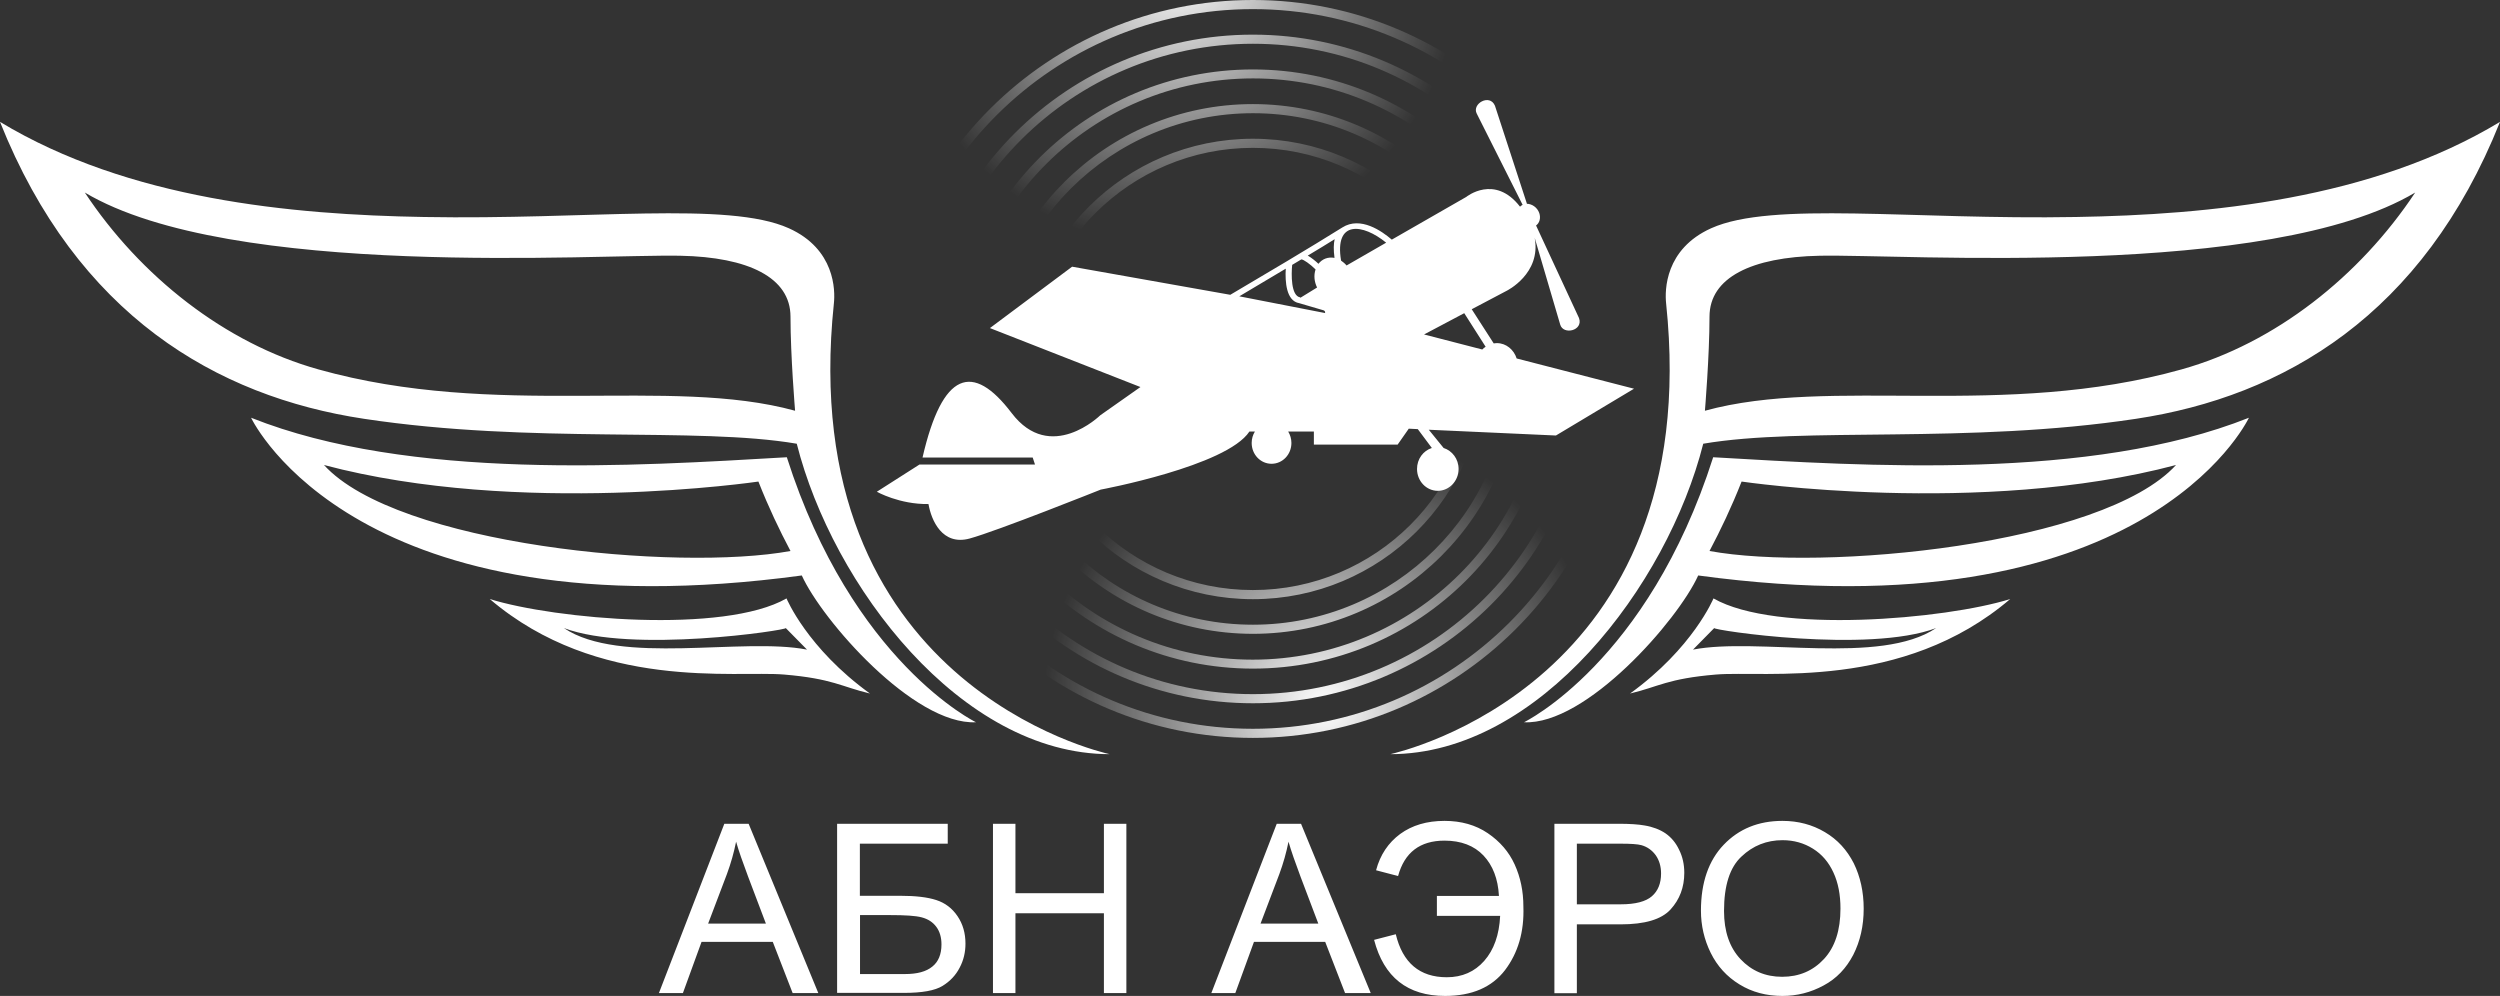<svg width="246" height="98" viewBox="0 0 246 98" fill="none" xmlns="http://www.w3.org/2000/svg">
<rect x="0" y="0" width="246" height="98" fill="#333333" stroke="none"/>
<path d="M168.576 44.993C162.14 65.179 149.961 71.07 149.961 71.07C156.081 71.369 165.118 61.022 167.103 56.626C210.694 62.532 221.009 41.688 221.295 41.105C205.672 47.325 183.568 45.86 168.576 44.993ZM168.215 54.218C169.313 52.14 170.366 49.942 171.373 47.385C171.373 47.385 194.905 50.869 214.122 45.755C206.935 53.635 179.342 56.267 168.215 54.218ZM221.295 41.105C221.295 41.105 221.295 41.105 221.28 41.12L221.295 41.105ZM168.606 58.884C168.606 58.884 166.591 63.773 160.396 68.244C163.223 67.571 164.065 66.779 168.847 66.375C173.628 65.971 187.177 68.02 197.807 58.944C191.402 60.947 174.741 62.398 168.606 58.884ZM166.591 63.923L168.681 61.8C168.441 61.994 183.838 64.326 190.515 61.8C185.011 65.508 172.922 62.682 166.591 63.923ZM204.303 21.352C188.154 21.651 174.365 19.767 168.381 22.459C163.825 24.508 163.81 28.575 163.945 29.846C167.869 67.227 137.601 74.031 136.804 74.21C151.449 74.21 164.065 57.628 167.599 43.662C177.493 41.972 193.582 43.722 210.183 41.21C224.738 39.012 238.422 30.982 246 11.992C233.354 19.633 217.325 21.128 204.303 21.352ZM214.664 36.35C197.101 41.27 180.169 37.008 167.764 40.417C167.764 40.417 168.215 35.004 168.215 31.161C168.215 27.304 172.365 25.3 179.042 25.165C187.146 24.986 223.25 27.528 237.655 18.945C232.196 27.184 223.866 33.778 214.664 36.35ZM77.424 44.993C83.859 65.179 96.039 71.07 96.039 71.07C89.919 71.369 80.882 61.022 78.897 56.626C35.306 62.532 24.991 41.688 24.705 41.105C40.328 47.325 62.432 45.86 77.424 44.993ZM77.785 54.218C76.687 52.14 75.635 49.942 74.627 47.385C74.627 47.385 51.095 50.869 31.878 45.755C39.05 53.635 66.658 56.267 77.785 54.218ZM24.705 41.105C24.705 41.105 24.705 41.105 24.72 41.12L24.705 41.105ZM77.394 58.884C77.394 58.884 79.409 63.773 85.604 68.244C82.777 67.571 81.935 66.779 77.153 66.375C72.371 65.971 58.824 68.02 48.193 58.944C54.598 60.947 71.259 62.398 77.394 58.884ZM79.409 63.923L77.319 61.8C77.559 61.994 62.162 64.326 55.485 61.8C60.989 65.508 73.078 62.682 79.409 63.923ZM41.697 21.352C57.846 21.651 71.635 19.767 77.619 22.459C82.175 24.508 82.191 28.575 82.055 29.846C78.131 67.227 108.399 74.031 109.196 74.21C94.551 74.21 81.935 57.628 78.401 43.662C68.507 41.972 52.418 43.722 35.817 41.21C21.262 39.012 7.578 30.982 0 11.992C12.646 19.633 28.675 21.128 41.697 21.352ZM31.336 36.35C48.899 41.27 65.831 37.008 78.236 40.417C78.236 40.417 77.785 35.004 77.785 31.161C77.785 27.304 73.635 25.3 66.958 25.165C58.853 24.986 22.75 27.528 8.345 18.945C13.804 27.184 22.134 33.778 31.336 36.35ZM64.838 97.716L71.274 81.059H73.665L80.521 97.716H77.995L76.04 92.677H69.033L67.199 97.716H64.838ZM69.68 90.882H75.364L73.62 86.277C73.093 84.871 72.687 83.72 72.432 82.823C72.221 83.885 71.92 84.946 71.529 86.008L69.68 90.882ZM82.386 81.059H93.257V83.017H84.611V88.146H88.611C90.085 88.146 91.258 88.281 92.13 88.565C93.002 88.849 93.694 89.372 94.22 90.15C94.746 90.927 95.002 91.825 95.002 92.856C95.002 93.694 94.821 94.486 94.43 95.219C94.054 95.951 93.498 96.55 92.746 97.013C91.994 97.477 90.731 97.701 88.927 97.701H82.371V81.059H82.386ZM84.611 95.847H89.047C90.25 95.847 91.137 95.608 91.739 95.114C92.34 94.636 92.641 93.903 92.641 92.931C92.641 92.243 92.475 91.66 92.13 91.197C91.784 90.733 91.318 90.434 90.701 90.269C90.085 90.105 89.047 90.045 87.589 90.045H84.626V95.847H84.611ZM97.708 97.716V81.059H99.919V87.892H108.625V81.059H110.835V97.716H108.625V89.866H99.919V97.716H97.708ZM119.196 97.716L125.631 81.059H128.022L134.879 97.716H132.353L130.398 92.677H123.391L121.556 97.716H119.196ZM124.038 90.882H129.721L127.977 86.277C127.451 84.871 127.045 83.72 126.789 82.823C126.579 83.885 126.278 84.946 125.887 86.008L124.038 90.882ZM147.495 88.146C147.405 86.486 146.893 85.156 145.976 84.184C145.059 83.212 143.766 82.718 142.142 82.718C139.721 82.718 138.202 83.885 137.571 86.202L135.405 85.634C135.811 84.109 136.608 82.928 137.781 82.06C138.954 81.208 140.397 80.775 142.142 80.775C143.781 80.775 145.209 81.178 146.397 81.986C147.585 82.793 148.472 83.81 149.044 85.066C149.615 86.322 149.901 87.698 149.901 89.208C149.991 91.69 149.374 93.768 148.096 95.458C146.803 97.148 144.833 98 142.202 98C138.503 98 136.172 96.161 135.21 92.482L137.345 91.929C138.022 94.74 139.691 96.161 142.367 96.161C143.871 96.161 145.104 95.623 146.051 94.546C146.999 93.469 147.525 91.989 147.615 90.12H141.39V88.161H147.495V88.146ZM152.953 97.716V81.059H159.268C160.381 81.059 161.223 81.118 161.81 81.223C162.637 81.358 163.328 81.627 163.885 82.001C164.441 82.389 164.892 82.913 165.223 83.615C165.569 84.303 165.734 85.066 165.734 85.888C165.734 87.309 165.283 88.505 164.381 89.492C163.479 90.479 161.84 90.957 159.464 90.957H155.163V97.731H152.953V97.716ZM155.163 88.984H159.494C160.922 88.984 161.945 88.714 162.546 88.191C163.148 87.668 163.449 86.92 163.449 85.948C163.449 85.245 163.268 84.647 162.922 84.154C162.561 83.66 162.095 83.331 161.524 83.167C161.148 83.062 160.456 83.017 159.449 83.017H155.163V88.984ZM167.373 89.612C167.373 86.845 168.125 84.677 169.614 83.122C171.102 81.567 173.027 80.775 175.388 80.775C176.937 80.775 178.335 81.148 179.568 81.881C180.816 82.614 181.748 83.645 182.41 84.946C183.056 86.262 183.387 87.757 183.387 89.417C183.387 91.107 183.041 92.617 182.365 93.948C181.673 95.279 180.711 96.295 179.448 96.968C178.185 97.656 176.831 98 175.388 98C173.809 98 172.395 97.626 171.162 96.864C169.914 96.101 168.982 95.069 168.336 93.768C167.689 92.453 167.373 91.062 167.373 89.612ZM169.644 89.641C169.644 91.645 170.185 93.23 171.268 94.381C172.35 95.533 173.719 96.116 175.358 96.116C177.027 96.116 178.395 95.533 179.478 94.367C180.56 93.2 181.102 91.54 181.102 89.402C181.102 88.041 180.876 86.86 180.41 85.858C179.944 84.842 179.282 84.064 178.395 83.511C177.508 82.958 176.516 82.674 175.403 82.674C173.839 82.674 172.486 83.212 171.358 84.288C170.215 85.35 169.644 87.129 169.644 89.641ZM153.103 42.854L160.787 38.249L149.239 35.273C148.968 34.406 148.201 33.763 147.299 33.763C147.194 33.763 147.089 33.778 146.983 33.793L144.818 30.429L148.247 28.619C148.247 28.619 151.675 26.945 151.013 23.401L153.524 31.939C153.825 33.001 155.825 32.537 155.374 31.296L151.149 22.19C151.494 21.936 151.63 21.457 151.464 20.964C151.269 20.41 150.743 20.052 150.231 20.052L150.246 20.037L147.104 10.407C146.593 9.181 144.803 10.213 145.314 11.185L149.825 20.156C149.735 20.201 149.645 20.261 149.57 20.336C147.074 17.106 144.277 19.379 144.277 19.379L136.954 23.58C135.977 22.743 133.872 21.248 132.082 22.384C128.955 24.343 124.263 27.124 121.06 29.008L105.497 26.242L97.408 32.283L112.219 38.084L108.264 40.866C108.264 40.866 103.362 45.666 99.543 40.641C95.724 35.617 92.731 36.529 90.776 45.023H101.618L101.843 45.71H90.476L86.28 48.387C86.28 48.387 88.506 49.643 91.363 49.598C91.633 51.183 92.716 53.725 95.408 52.992C98.099 52.26 108.309 48.178 108.309 48.178C108.309 48.178 120.699 45.875 122.94 42.466H123.481C123.286 42.78 123.165 43.168 123.165 43.587C123.165 44.724 124.038 45.636 125.12 45.636C126.203 45.636 127.075 44.724 127.075 43.587C127.075 43.168 126.955 42.795 126.759 42.466H129.285V43.752H137.525L138.623 42.182L139.51 42.226L140.894 44.081C140.052 44.35 139.435 45.157 139.435 46.144C139.435 47.34 140.352 48.297 141.48 48.297C142.608 48.297 143.525 47.325 143.525 46.144C143.525 45.157 142.894 44.35 142.051 44.081L140.593 42.286L153.103 42.854ZM127.15 26.063C127.451 25.883 127.752 25.704 128.052 25.524C128.263 25.524 128.924 25.988 129.451 26.511C129.255 27.109 129.33 27.737 129.601 28.291L127.947 29.307V29.262C127.015 29.128 127.06 26.975 127.15 26.063ZM129.736 25.958C129.421 25.659 129.045 25.36 128.684 25.15C129.706 24.537 130.624 23.984 131.33 23.536C131.225 23.969 131.21 24.582 131.315 25.375C130.654 25.255 130.097 25.494 129.736 25.958ZM146.187 34.122C146.066 34.197 145.946 34.286 145.856 34.391L140.127 32.911L144.081 30.817L146.187 34.122ZM136.398 23.88L132.503 26.122C132.338 25.928 132.157 25.779 131.962 25.644C131.285 21.622 134.112 22.01 136.398 23.88ZM121.947 29.158C123.211 28.41 124.865 27.423 126.519 26.436C126.443 27.722 126.564 29.621 127.842 29.831L130.233 30.533C130.293 30.548 130.338 30.593 130.368 30.638C130.398 30.683 130.398 30.758 130.383 30.803L121.947 29.158Z" fill="white"/>
<path d="M149.51 36.305H148.607C148.607 22.429 137.255 11.14 123.301 11.14C109.347 11.14 97.979 22.429 97.979 36.305H97.077C97.077 21.936 108.835 10.243 123.286 10.243C137.736 10.243 149.51 21.936 149.51 36.305ZM123.286 13.652C110.73 13.652 100.505 23.82 100.505 36.305H101.407C101.407 24.313 111.226 14.549 123.286 14.549C135.345 14.549 145.164 24.313 145.164 36.305H146.066C146.066 23.82 135.856 13.652 123.286 13.652ZM123.286 3.409C105.046 3.409 90.205 18.168 90.205 36.305H91.107C91.107 18.661 105.542 4.306 123.286 4.306C141.029 4.306 155.464 18.661 155.464 36.305H156.366C156.366 18.168 141.525 3.409 123.286 3.409ZM123.286 6.833C106.941 6.833 93.648 20.052 93.648 36.305H94.551C94.551 20.545 107.452 7.716 123.301 7.716C139.149 7.716 152.051 20.545 152.051 36.305H152.953C152.938 20.052 139.631 6.833 123.286 6.833ZM123.286 0.897C142.924 0.897 158.893 16.777 158.893 36.305H159.795C159.795 16.284 143.42 0 123.286 0C103.167 0 86.777 16.284 86.777 36.305H87.679C87.679 16.777 103.663 0.897 123.286 0.897Z" fill="url(#paint0_radial)"/>
<path d="M97.077 36.305H97.979C97.979 50.181 109.332 61.471 123.286 61.471C137.24 61.471 148.592 50.181 148.592 36.305H149.495C149.495 50.675 137.736 62.368 123.286 62.368C108.835 62.368 97.077 50.675 97.077 36.305ZM123.286 58.959C135.841 58.959 146.066 48.791 146.066 36.305H145.164C145.164 48.297 135.345 58.061 123.286 58.061C111.226 58.061 101.407 48.297 101.407 36.305H100.505C100.505 48.791 110.73 58.959 123.286 58.959ZM123.286 69.201C141.525 69.201 156.366 54.443 156.366 36.305H155.464C155.464 53.949 141.029 68.304 123.286 68.304C105.542 68.304 91.107 53.949 91.107 36.305H90.22C90.22 54.443 105.046 69.201 123.286 69.201ZM123.286 65.792C139.631 65.792 152.923 52.574 152.923 36.32H152.021C152.021 52.08 139.119 64.91 123.271 64.91C107.422 64.91 94.52 52.08 94.52 36.32H93.618C93.648 52.559 106.941 65.792 123.286 65.792ZM123.286 71.713C103.648 71.713 87.679 55.833 87.679 36.305H86.777C86.777 56.327 103.152 72.61 123.286 72.61C143.42 72.61 159.795 56.327 159.795 36.305H158.893C158.893 55.833 142.924 71.713 123.286 71.713Z" fill="url(#paint1_radial)"/>
<defs>
<radialGradient id="paint0_radial" cx="0" cy="0" r="1" gradientUnits="userSpaceOnUse" gradientTransform="translate(115.936 -3.204) scale(27.713 27.559)">
<stop stop-color="white"/>
<stop offset="1" stop-color="white" stop-opacity="0"/>
</radialGradient>
<radialGradient id="paint1_radial" cx="0" cy="0" r="1" gradientUnits="userSpaceOnUse" gradientTransform="translate(130.352 69.476) scale(27.713 27.559)">
<stop stop-color="white"/>
<stop offset="1" stop-color="white" stop-opacity="0"/>
</radialGradient>
</defs>
</svg>
